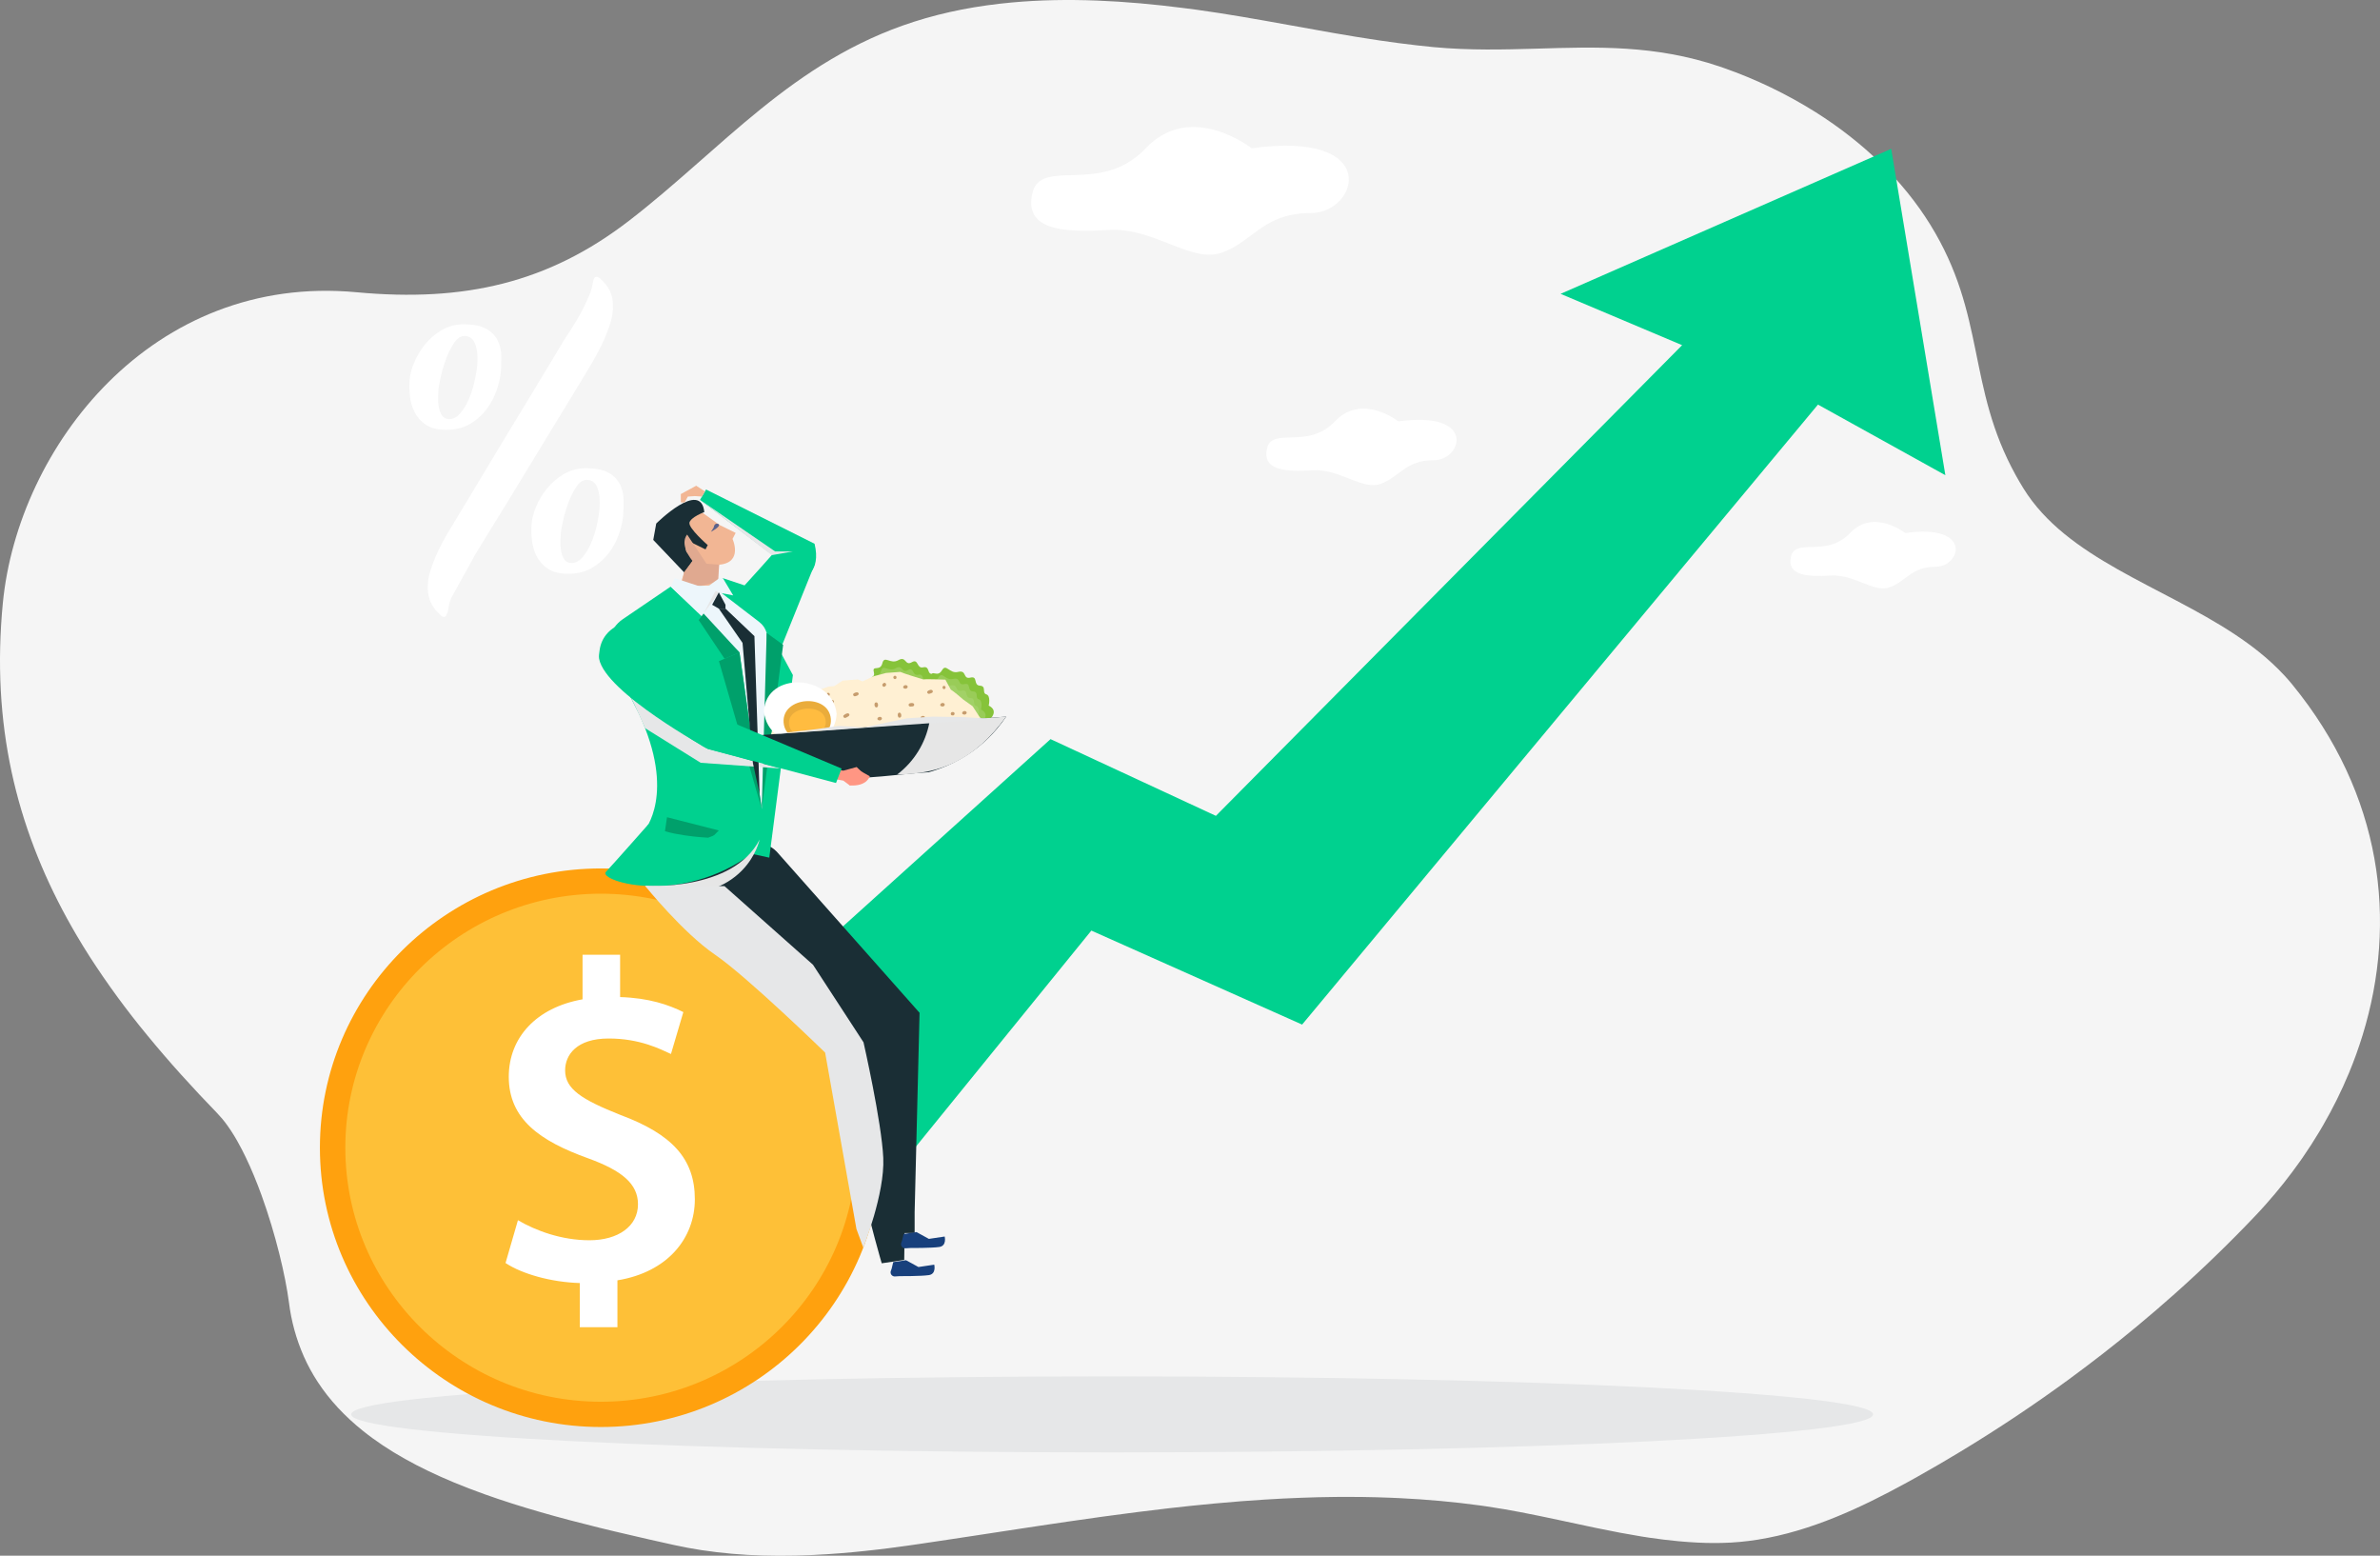 <svg width="606" height="396" viewBox="0 0 606 396" fill="none" xmlns="http://www.w3.org/2000/svg">
<rect x="0" y="0" width="606" height="396" fill="#808080" stroke="none"/>
<g clip-path="url(#clip0_67_370)">
<path d="M601.569 263.507C600.568 266.757 599.411 269.965 598.098 273.129C596.205 277.678 594.017 282.101 591.549 286.369C591.298 286.822 591.038 287.248 590.781 287.684C590.688 287.841 590.596 287.997 590.501 288.153C589.184 290.349 587.794 292.505 586.33 294.623C586.12 294.924 585.908 295.229 585.694 295.528C582.981 299.378 580.048 303.071 576.91 306.588C575.999 307.622 575.062 308.641 574.099 309.644C567.624 316.453 560.829 323.025 553.714 329.36C550.561 332.17 547.351 334.929 544.083 337.636C541.154 340.066 538.178 342.453 535.156 344.799C532.626 346.76 530.062 348.697 527.465 350.609C527.31 350.725 527.158 350.836 527.01 350.953C518.074 357.504 508.795 363.692 499.173 369.515C495.55 371.71 491.882 373.846 488.168 375.926C487.314 376.404 486.453 376.883 485.585 377.357C473.954 383.736 461.166 389.757 447.562 391.923C444.54 392.41 441.488 392.689 438.427 392.756C437.676 392.774 436.922 392.779 436.17 392.774C434.947 392.774 433.726 392.736 432.502 392.679L432.19 392.666C430.596 392.586 428.978 392.469 427.375 392.322C424.889 392.095 422.404 391.776 419.923 391.416C419.261 391.316 418.6 391.212 417.935 391.108C416.137 390.817 414.341 390.502 412.548 390.164C410.443 389.769 408.338 389.35 406.233 388.908C399.855 387.584 393.477 386.13 387.167 384.926C385.818 384.665 384.471 384.419 383.126 384.188C381.592 383.923 380.062 383.679 378.538 383.457L376.959 383.231C370.15 382.296 363.326 381.691 356.499 381.359C355.679 381.316 354.861 381.282 354.041 381.248C351.702 381.156 349.364 381.093 347.027 381.06C345.783 381.042 344.539 381.033 343.296 381.033C342.359 381.033 341.422 381.037 340.485 381.044L339.316 381.06C336.769 381.087 334.22 381.149 331.669 381.246C328.436 381.359 325.206 381.518 321.979 381.723C319.989 381.848 318.001 381.988 316.013 382.142C313.695 382.323 311.379 382.521 309.065 382.735C307.016 382.925 304.966 383.128 302.914 383.344C301.107 383.537 299.3 383.736 297.493 383.942C294.759 384.254 292.034 384.584 289.317 384.933C283.431 385.68 277.552 386.499 271.691 387.355C269.273 387.705 266.859 388.062 264.449 388.426L259.957 389.105L252.298 390.271L252.146 390.296L249.412 390.712L248.046 390.918L241.417 391.923C238.882 392.303 236.351 392.681 233.822 393.055C233.674 393.08 233.524 393.1 233.366 393.121C232.644 393.228 231.919 393.332 231.193 393.433L229.672 393.641C228.546 393.792 227.419 393.943 226.289 394.094C225.328 394.216 224.365 394.333 223.403 394.445C219.168 394.941 214.915 395.35 210.658 395.62C205.191 395.98 199.723 396.12 194.27 395.959C188.998 395.823 183.739 395.36 178.525 394.572C176.232 394.22 173.954 393.795 171.691 393.297C169.565 392.828 167.456 392.357 165.365 391.885C162.386 391.21 159.438 390.526 156.522 389.832C155.19 389.515 153.867 389.195 152.552 388.872C142.219 386.33 132.412 383.584 123.444 380.381C120.764 379.423 118.161 378.422 115.635 377.379C106.735 373.689 98.867 369.404 92.4 364.214C87.824 360.547 83.945 356.431 80.892 351.764C79.53 349.686 78.341 347.501 77.338 345.231C75.427 340.882 74.161 336.282 73.578 331.572C72.703 324.813 70.188 314.16 66.596 304.257C65.382 300.911 64.042 297.649 62.605 294.654C61.921 293.217 61.202 291.843 60.47 290.55C60.015 289.729 59.532 288.936 59.049 288.185L58.743 287.716C58.445 287.263 58.14 286.824 57.832 286.401C57.073 285.336 56.235 284.329 55.327 283.386C49.01 276.867 43.026 270.279 37.502 263.538C32.257 257.194 27.389 250.552 22.923 243.645C21.747 241.81 20.608 239.958 19.506 238.088C6.009 215.144 -1.602 189.689 0.285 159.075C0.394 157.228 0.541 155.363 0.727 153.48C4.59 113.78 38.711 69.528 90.794 74.392C118.305 76.955 139.697 71.97 160.208 56.154C183.707 38.045 201.84 15.445 232.685 5.548C240.706 2.974 249.034 1.424 257.515 0.643C271.93 -0.693 286.764 0.19 301.213 2.03C302.384 2.178 303.548 2.331 304.716 2.483C320.222 4.62 335.576 7.984 351.088 10.275C354.311 10.755 357.547 11.179 360.797 11.549C362.23 11.71 363.66 11.857 365.098 12.002C374.187 12.842 382.779 12.627 391.215 12.384C406.572 11.932 421.409 11.393 437.796 16.912C438.124 17.023 438.452 17.138 438.78 17.251C447.032 20.131 454.931 23.928 462.325 28.569C474.332 36.155 484.48 45.852 491.483 57.177C505.791 80.323 500.711 98.319 513.294 121.048C513.891 122.121 514.522 123.21 515.203 124.306C526.235 142.157 550.343 149.104 569.026 161.475C571.15 162.881 573.2 164.357 575.156 165.923C577.49 167.784 579.681 169.816 581.71 172.001C582.364 172.712 583.002 173.438 583.617 174.19C606.629 202.307 610.494 234.5 601.569 263.507Z" fill="#F5F5F5"/>
<path d="M283.173 369.708C390.185 369.708 476.935 365.376 476.935 360.033C476.935 354.69 390.185 350.358 283.173 350.358C176.161 350.358 89.411 354.69 89.411 360.033C89.411 365.376 176.161 369.708 283.173 369.708Z" fill="#E6E7E8"/>
<path d="M149.526 294.521L267.49 188.147L309.595 207.676L428.304 87.863L397.36 74.798L481.542 37.88L495.335 120.967L462.897 102.991L331.546 260.808L277.882 236.882L212.997 316.754L149.526 294.521Z" fill="#00D18F"/>
<path d="M201.297 340.153C227.972 313.645 227.972 270.667 201.296 244.159C174.621 217.651 131.372 217.651 104.696 244.159C78.021 270.667 78.021 313.645 104.696 340.153C131.372 366.661 174.621 366.661 201.297 340.153Z" fill="#FEC037"/>
<path d="M152.996 363.247C113.547 363.247 81.455 331.357 81.455 292.155C81.455 252.953 113.547 221.061 152.996 221.061C192.446 221.061 224.549 252.953 224.549 292.155C224.549 331.357 192.446 363.247 152.996 363.247ZM152.996 227.492C117.116 227.492 87.927 256.5 87.927 292.155C87.927 327.81 117.116 356.816 152.996 356.816C188.876 356.816 218.068 327.81 218.068 292.155C218.068 256.5 188.876 227.492 152.996 227.492Z" fill="#FFA10E"/>
<path d="M147.629 337.849V326.603C140.28 326.377 132.929 324.285 128.722 321.503L131.879 310.606C136.435 313.273 142.963 315.708 150.077 315.708C157.428 315.708 162.444 312.114 162.444 306.55C162.444 301.343 158.362 297.97 149.729 294.842C137.478 290.435 129.546 284.882 129.546 274.089C129.546 264.129 136.546 256.469 148.328 254.382V243.023H157.895V253.804C165.244 254.031 170.26 255.774 173.994 257.628L170.843 268.294C168.044 267.017 162.911 264.353 154.977 264.353C146.811 264.353 143.895 268.525 143.895 272.468C143.895 277.222 148.096 279.886 158.018 283.827C171.085 288.696 176.925 294.955 176.925 305.275C176.925 315.127 170.044 323.821 157.21 325.908V337.849H147.629Z" fill="white"/>
<path d="M197.778 216.798L234.139 257.809L232.886 308.598V313.882H226.752L219.87 265.333L179.143 223.58C179.143 223.58 191.182 209.847 197.778 216.798Z" fill="#1A2E35"/>
<path d="M196.514 170.724L207.405 143.708C207.405 143.708 203.077 133.822 197.919 139.719C192.762 145.616 184.479 154.573 184.479 154.573L196.514 170.724Z" fill="#00D18F"/>
<path d="M230.699 320.792L233.857 322.522L237.879 321.922C237.879 321.922 238.476 324.285 236.513 324.58C234.549 324.874 229.061 324.847 229.061 324.847L227.893 324.919C227.717 324.932 227.54 324.901 227.379 324.828C227.218 324.755 227.078 324.644 226.972 324.503C226.866 324.363 226.797 324.198 226.772 324.025C226.746 323.851 226.765 323.673 226.827 323.509L227.027 322.963L227.433 321.266L230.699 320.792Z" fill="#18407C"/>
<path d="M195.175 217.201L230.97 261.485V280.203L217.726 283.442C217.726 283.442 214.362 273.141 215.965 267.941L185.539 242.455C185.539 242.455 155.103 228.246 165.265 211.06L195.175 217.201Z" fill="#1A2E35"/>
<path d="M230.97 269.65L230.234 320.718L224.508 321.574C224.508 321.574 212.915 282.576 215.965 267.946L230.97 269.65Z" fill="#1A2E35"/>
<path d="M177.083 129.243L183.266 133.657L187.316 135.649L186.518 137.184C186.518 137.184 189.311 143.23 183.101 143.748L182.418 146.709L180.812 153.391L175.411 151.515L172.247 152.031L174.195 145.693C174.195 145.693 174.361 132.853 177.083 129.243Z" fill="#F2B694"/>
<path d="M179.334 130.35C179.334 130.35 175.862 131.635 175.555 133.048C175.247 134.46 180.206 138.752 180.206 138.752L179.637 139.848L175.691 137.908C175.691 137.908 173.641 139.649 175.222 140.975L177.029 141.863L174.193 145.693L166.336 137.437L167.088 133.27C167.088 133.27 178.459 121.947 179.334 130.35Z" fill="#1A2E35"/>
<path d="M183.108 143.753L179.901 143.499L174.967 136.079C174.967 136.079 172.748 138.245 176.333 142.798L175.037 144.55L174.183 145.702L173.345 150.302L182.855 148.061L183.108 143.753Z" fill="#E0A990"/>
<path d="M182.969 133.415C182.969 133.415 181.944 132.846 181.71 134.302L181.026 135.37C181.026 135.37 183.651 134.042 182.969 133.415Z" fill="#5B628C"/>
<path d="M184.063 147.171L189.573 149.011L201.89 171.845L195.878 218.313L164.085 211.393C164.085 211.393 172.24 202.112 162.648 181.624L155.834 168.2C154.923 166.407 154.698 164.346 155.201 162.4C155.703 160.454 156.9 158.755 158.568 157.62L170.764 149.326L180.286 149.233L184.063 147.171Z" fill="#00D18F"/>
<path d="M170.769 149.328L188.288 166.079L193.954 205.944L195.942 176.404L195.211 161.108C194.898 160.001 194.235 159.025 193.318 158.324L181.202 149.022L170.769 149.328Z" fill="#EDF6FB"/>
<path d="M171.8 147.175L183.06 150.858L177.778 155.888L170.769 149.328L171.8 147.175Z" fill="#EDF6FB"/>
<path d="M179.143 156.174L182.113 150.519L182.719 150.281L184.086 150.858H183.061L179.143 156.174Z" fill="#E6E7E8"/>
<path d="M183.16 147.175L180.29 149.235L183.06 150.858L186.687 151.562L184.065 147.175H183.16Z" fill="#EDF6FB"/>
<path d="M183.026 150.797L181.327 153.942L183.026 154.929H184.724V153.942L183.026 150.797Z" fill="#1A2E35"/>
<path d="M193.956 205.937L183.061 168.295L188.291 166.072L193.956 205.937Z" fill="#00A06B"/>
<path d="M184.497 167.684L177.907 157.848L179.142 156.173L188.29 166.072L185.092 167.43L184.497 167.684Z" fill="#00A06B"/>
<path d="M169.837 208.029L183.026 211.395L179.142 215.309L169.297 211.669L169.837 208.029Z" fill="#00A06B"/>
<path d="M193.956 205.937L199.403 164.155L195.211 161.101L193.956 205.937Z" fill="#00A06B"/>
<path d="M165.119 209.795C165.119 209.795 156.463 219.601 154.274 221.946C152.085 224.291 174.935 231.467 193.954 215.309V208.029L180.3 213.235C180.3 213.235 169.295 212.765 165.119 209.795Z" fill="#00D18F"/>
<g style="mix-blend-mode:multiply">
<path d="M164.249 225.493C164.249 225.493 186.659 226.974 193.407 213.722C193.407 213.722 190.111 230.473 166.374 227.379L164.249 225.493Z" fill="#E6E6E6"/>
</g>
<g style="mix-blend-mode:multiply">
<path d="M160.62 177.633C160.62 177.633 178.454 190.167 180.29 190.656C182.126 191.145 198.812 195.636 198.812 195.636L178.413 194.169L164.249 185.354C164.249 185.354 161.736 179.484 160.62 177.633Z" fill="#E6E7E8"/>
</g>
<path d="M184.723 154.928L192.095 161.928L193.407 202.082L191.708 194.241L189.065 163.648L183.026 154.928H184.723Z" fill="#1A2E35"/>
<path d="M207.405 138.411L179.78 124.602L178.231 127.251L204.451 147.171C204.451 147.171 209.182 145.693 207.405 138.411Z" fill="#00D18F"/>
<g style="mix-blend-mode:multiply">
<path d="M196.512 141.317L201.89 140.364H197.357L178.231 127.246L196.512 141.317Z" fill="#E6E7E8"/>
</g>
<path d="M179.493 125.094L177.272 123.64L173.354 125.764V127.887H174.326L175.137 126.407L176.914 126.278L178.729 126.398L179.493 125.094Z" fill="#F2B694"/>
<path d="M233.357 313.628L236.515 315.358L240.537 314.758C240.537 314.758 241.134 317.123 239.171 317.418C237.207 317.712 231.722 317.682 231.722 317.682L230.553 317.755C230.379 317.768 230.203 317.738 230.043 317.668C229.883 317.597 229.743 317.487 229.636 317.349C229.529 317.212 229.459 317.049 229.431 316.877C229.403 316.705 229.418 316.529 229.476 316.365L229.676 315.817L230.082 314.119L233.357 313.628Z" fill="#18407C"/>
<g style="mix-blend-mode:multiply">
<path d="M164.249 225.493C164.249 225.493 173.851 237.404 182.058 243.014C190.265 248.623 210.095 267.937 210.095 267.937L218.068 312.847L219.81 317.569C219.81 317.569 225.312 303.895 224.902 294.749C224.492 285.604 219.87 265.322 219.87 265.322L207.008 245.578L184.479 225.568L164.249 225.493Z" fill="#E6E7E8"/>
</g>
<path d="M250.904 183.917C252.339 183.186 254.424 180.938 251.749 179.616C251.749 179.616 252.339 177.094 251.141 176.748C249.943 176.401 251.273 174.649 249.506 174.538C247.738 174.428 249.084 171.994 247.084 172.485C245.084 172.977 246.264 170.48 243.959 171.032C241.654 171.584 240.947 168.723 239.824 170.654C238.701 172.585 237.196 170.301 237.12 172.137C237.045 173.973 235.952 172.433 235.904 174.364C235.856 176.295 238.269 178.439 238.615 179.147C238.961 179.856 240.893 182.253 240.893 182.253C241.498 183.353 242.199 184.397 242.988 185.375L250.904 183.917Z" fill="#86C33A"/>
<path d="M249.016 184.521C250.319 183.858 252.205 181.818 249.783 180.614C249.783 180.614 250.319 178.325 249.23 178.009C248.141 177.692 249.351 176.103 247.745 176.003C246.139 175.903 247.362 173.694 245.546 174.14C243.731 174.586 244.799 172.315 242.708 172.818C240.617 173.321 239.975 170.722 238.952 172.474C237.929 174.226 236.564 172.155 236.496 173.832C236.428 175.509 235.437 174.101 235.391 175.856C235.346 177.61 237.539 179.561 237.854 180.2C238.168 180.838 239.934 183.02 239.934 183.02C240.484 184.019 241.12 184.968 241.836 185.857L249.016 184.521Z" fill="#99CC58"/>
<path d="M248.337 186.196C249.64 185.533 251.526 183.493 249.105 182.289C249.105 182.289 249.64 179.998 248.551 179.684C247.462 179.369 248.672 177.778 247.066 177.678C245.46 177.578 246.683 175.369 244.868 175.815C243.052 176.261 244.123 173.991 242.029 174.493C239.936 174.996 239.296 172.397 238.275 174.149C237.255 175.901 235.886 173.83 235.82 175.507C235.754 177.185 234.758 175.777 234.713 177.531C234.667 179.285 236.861 181.236 237.175 181.875C237.489 182.513 239.255 184.695 239.255 184.695C239.805 185.693 240.441 186.642 241.157 187.529L248.337 186.196Z" fill="#A2D167"/>
<path d="M239.052 178.482C240.223 177.379 241.588 174.634 238.649 174.115C238.649 174.115 238.503 171.53 237.253 171.532C236.002 171.535 236.797 169.481 235.062 169.869C233.326 170.256 233.938 167.544 232.157 168.574C230.376 169.604 230.79 166.876 228.74 168.049C226.69 169.221 225.198 166.672 224.665 168.839C224.132 171.005 222.041 169.232 222.487 171.014C222.934 172.795 221.451 171.625 221.95 173.493C222.449 175.36 225.367 176.75 225.902 177.327C226.437 177.904 228.977 179.67 228.977 179.67C229.868 180.557 230.835 181.364 231.868 182.083L239.052 178.482Z" fill="#86C33A"/>
<path d="M237.408 179.582C238.472 178.584 239.711 176.096 237.041 175.618C237.041 175.618 236.909 173.271 235.775 173.271C234.64 173.271 235.353 171.408 233.784 171.761C232.214 172.114 232.763 169.649 231.146 170.584C229.529 171.519 229.916 169.042 228.05 170.108C226.185 171.175 224.834 168.857 224.349 170.824C223.863 172.791 221.966 171.184 222.371 172.802C222.777 174.421 221.428 173.357 221.882 175.052C222.335 176.748 224.989 178.011 225.472 178.536C225.954 179.061 228.264 180.664 228.264 180.664C229.073 181.469 229.952 182.201 230.891 182.853L237.408 179.582Z" fill="#99CC58"/>
<path d="M237.232 181.386C238.294 180.385 239.535 177.9 236.865 177.42C236.865 177.42 236.733 175.072 235.599 175.075C234.464 175.077 235.175 173.212 233.606 173.563C232.036 173.914 232.587 171.453 230.97 172.388C229.353 173.323 229.74 170.846 227.872 171.91C226.004 172.974 224.656 170.661 224.17 172.628C223.685 174.595 221.788 172.988 222.195 174.604C222.603 176.22 221.252 175.159 221.706 176.854C222.159 178.549 224.813 179.815 225.293 180.338C225.774 180.861 228.086 182.466 228.086 182.466C228.896 183.27 229.775 184.003 230.713 184.657L237.232 181.386Z" fill="#A2D167"/>
<path d="M196.074 188.098L197.277 182.916L201.701 181.105L201.509 178.581L203.915 177.223L209.248 175.369L211.027 174.763L212.393 174.661L214.567 173.244L216.617 173.09L218.439 172.954L219.617 173.45L222.259 172.209L225.599 171.304C226.332 171.247 228.476 171.091 229.243 171.03C230.155 171.464 234.054 172.632 235.093 172.954C235.863 172.798 239.863 172.988 240.717 173.004L242.089 175.534C242.863 176.008 244.551 177.44 245.246 178.054L247.658 179.779L249.481 182.602L251.182 183.96C248.54 185.843 238.64 185.562 234.469 186.16C221.006 187.156 208.977 188.745 196.074 188.098Z" fill="#FFF0D3"/>
<path d="M211.523 178.409C211.453 178.907 210.79 179.654 211.361 180.025C212.106 180.268 212.122 179.081 212.334 178.62C212.391 178.167 211.699 177.993 211.523 178.409Z" fill="#C69C6D"/>
<path d="M217.776 177.223C218.273 177.144 219.057 176.725 218.394 176.252C218.187 176.219 217.975 176.236 217.777 176.302C217.579 176.369 217.399 176.482 217.255 176.632C217.221 176.708 217.209 176.791 217.222 176.873C217.234 176.955 217.27 177.032 217.325 177.094C217.38 177.156 217.452 177.201 217.532 177.224C217.612 177.247 217.697 177.247 217.776 177.223Z" fill="#C69C6D"/>
<path d="M222.671 179.242C222.599 179.717 222.961 180.385 223.46 179.921C223.544 179.758 223.581 179.575 223.567 179.392C223.553 179.209 223.488 179.033 223.38 178.884C223.315 178.831 223.236 178.798 223.152 178.788C223.068 178.779 222.984 178.794 222.909 178.832C222.833 178.869 222.771 178.928 222.729 179.001C222.687 179.073 222.667 179.156 222.671 179.24V179.242Z" fill="#C69C6D"/>
<path d="M231.801 179.858C232.125 179.804 232.633 179.921 232.756 179.523C232.954 178.808 231.799 178.864 231.443 179.154C231.39 179.218 231.356 179.297 231.346 179.38C231.337 179.463 231.352 179.548 231.39 179.622C231.428 179.697 231.487 179.759 231.56 179.801C231.633 179.843 231.717 179.863 231.801 179.858Z" fill="#C69C6D"/>
<path d="M230.428 175.299C230.952 175.405 231.417 174.79 230.884 174.466C230.162 174.133 229.483 175.159 230.428 175.299Z" fill="#C69C6D"/>
<path d="M239.866 179.833C240.39 179.939 240.854 179.326 240.321 179.002C239.599 178.667 238.921 179.695 239.866 179.833Z" fill="#C69C6D"/>
<path d="M236.661 176.598C237.016 176.476 237.663 176.386 237.492 175.865C237.264 175.335 236.392 175.691 236.125 176.008C236.089 176.084 236.077 176.17 236.09 176.254C236.103 176.337 236.14 176.416 236.197 176.479C236.254 176.541 236.328 176.586 236.411 176.608C236.493 176.629 236.58 176.626 236.661 176.598Z" fill="#C69C6D"/>
<path d="M223.865 183.371C224.386 183.478 224.853 182.862 224.32 182.538C223.591 182.203 222.912 183.231 223.865 183.371Z" fill="#C69C6D"/>
<path d="M215.289 182.728C215.731 182.536 216.763 182.117 216.036 181.596C215.614 181.49 215.047 181.852 214.758 182.14C214.722 182.216 214.71 182.301 214.723 182.384C214.735 182.467 214.772 182.545 214.828 182.608C214.885 182.67 214.958 182.715 215.04 182.737C215.122 182.758 215.208 182.755 215.289 182.728Z" fill="#C69C6D"/>
<path d="M204.009 184.446C204.398 184.166 204.583 183.448 203.92 183.432C203.093 183.584 203.038 185.048 204.009 184.446Z" fill="#C69C6D"/>
<path d="M205.145 180.261C205.466 180.206 205.974 180.324 206.1 179.926C206.296 179.21 205.143 179.267 204.785 179.557C204.731 179.621 204.698 179.7 204.688 179.784C204.679 179.867 204.694 179.951 204.732 180.026C204.771 180.101 204.83 180.163 204.904 180.205C204.977 180.247 205.061 180.266 205.145 180.261Z" fill="#C69C6D"/>
<path d="M225.405 174.677C225.963 174.303 225.387 173.472 224.888 173.963C224.332 174.337 224.908 175.17 225.405 174.677Z" fill="#C69C6D"/>
<path d="M242.531 182.11C243.168 182.205 243.269 181.227 242.613 181.248C241.975 181.153 241.875 182.133 242.531 182.11Z" fill="#C69C6D"/>
<path d="M234.838 183.127C235.359 183.233 235.826 182.619 235.293 182.296C234.571 181.961 233.888 182.988 234.838 183.127Z" fill="#C69C6D"/>
<path d="M229.48 182.228C229.553 181.753 229.191 181.096 228.692 181.549C228.609 181.712 228.572 181.896 228.586 182.078C228.6 182.261 228.664 182.437 228.772 182.586C228.837 182.639 228.916 182.673 229 182.682C229.083 182.691 229.168 182.676 229.243 182.639C229.319 182.601 229.381 182.542 229.423 182.47C229.465 182.397 229.485 182.314 229.48 182.23V182.228Z" fill="#C69C6D"/>
<path d="M210.321 184.68C210.429 184.664 210.527 184.608 210.595 184.523C210.663 184.439 210.696 184.331 210.688 184.223C210.679 184.115 210.63 184.014 210.55 183.941C210.469 183.868 210.364 183.827 210.255 183.828C210.147 183.844 210.049 183.9 209.981 183.985C209.913 184.069 209.88 184.177 209.888 184.285C209.896 184.393 209.946 184.494 210.026 184.567C210.106 184.64 210.212 184.68 210.321 184.68Z" fill="#C69C6D"/>
<path d="M198.808 185.427C199.366 185.053 198.788 184.222 198.291 184.713C197.735 185.087 198.311 185.918 198.808 185.427Z" fill="#C69C6D"/>
<path d="M245.446 181.891C245.97 181.997 246.437 181.384 245.902 181.06C245.182 180.725 244.501 181.753 245.446 181.891Z" fill="#C69C6D"/>
<path d="M240.407 175.421C240.515 175.406 240.613 175.35 240.681 175.265C240.749 175.181 240.782 175.074 240.774 174.966C240.766 174.858 240.717 174.757 240.637 174.684C240.558 174.61 240.453 174.57 240.344 174.57C240.236 174.586 240.138 174.641 240.07 174.726C240.002 174.81 239.969 174.917 239.977 175.025C239.985 175.133 240.034 175.234 240.114 175.307C240.194 175.381 240.299 175.422 240.407 175.421Z" fill="#C69C6D"/>
<path d="M227.897 172.865C228.448 172.825 228.382 171.974 227.831 172.014C227.723 172.03 227.625 172.086 227.557 172.171C227.489 172.255 227.456 172.362 227.464 172.471C227.473 172.579 227.522 172.68 227.602 172.753C227.683 172.826 227.788 172.866 227.897 172.865Z" fill="#C69C6D"/>
<path d="M210.924 177.203C211.032 177.187 211.13 177.131 211.198 177.046C211.267 176.962 211.3 176.855 211.291 176.747C211.283 176.638 211.234 176.538 211.153 176.464C211.073 176.391 210.967 176.351 210.858 176.352C210.75 176.367 210.653 176.423 210.584 176.508C210.516 176.592 210.483 176.7 210.492 176.808C210.5 176.916 210.549 177.017 210.63 177.09C210.71 177.163 210.815 177.204 210.924 177.203Z" fill="#C69C6D"/>
<path d="M213.027 181.716C212.437 192.439 195.644 191.572 194.505 181.119C194.997 170.74 212.006 171.528 213.027 181.716Z" fill="white"/>
<path d="M211.549 183.018C212.034 189.657 200.047 190.558 199.523 183.923C199.036 177.277 211.025 176.383 211.549 183.018Z" fill="#EAAC3B"/>
<path d="M210.246 183.561C210.596 188.272 201.259 188.974 200.892 184.265C200.526 179.557 209.879 178.862 210.246 183.561Z" fill="#FFBC40"/>
<path d="M256.191 182.416C250.497 190.827 242.874 194.757 236.499 196.564C220.735 197.553 203.168 202.293 190.329 187.373L256.191 182.416Z" fill="#1A2E35"/>
<g style="mix-blend-mode:multiply">
<path d="M256.191 182.416C248.125 193.571 239.475 197.007 228.416 197.17C232.723 193.909 235.658 189.176 236.655 183.887L256.191 182.416Z" fill="#E6E6E6"/>
</g>
<g style="mix-blend-mode:multiply">
<path d="M252.601 182.984L245.132 182.538L237.526 182.42L230.89 182.853L226.068 183.858L220.093 185.135L213.493 184.784L207.965 185.596L196.336 186.921L252.601 182.984Z" fill="#E6E7E8"/>
</g>
<path d="M211.897 195.762L214.733 196.172L218.123 195.251L219.872 196.912L218.446 199.246L216.355 199.927L214.724 198.71L211.435 198.105L211.897 195.762Z" fill="#FF9683"/>
<path d="M216.348 199.927C216.348 199.927 216.575 194.651 218.222 195.78L221.466 197.591C221.466 197.591 220.801 200.24 216.348 199.927Z" fill="#FF9683"/>
<path d="M167.571 161.541C162.915 155.848 153.507 158.39 152.65 165.676C152.575 166.303 152.422 166.982 152.545 167.682C154.14 176.345 180.291 190.656 180.291 190.656L212.865 199.312L214.298 195.636L185.539 183.518L167.571 161.541Z" fill="#00D18F"/>
<path d="M318.701 37.748C318.701 37.748 303.27 25.561 291.727 37.748C280.185 49.936 265.009 39.899 262.857 49.221C260.704 58.542 270.602 59.258 282.249 58.54C293.896 57.822 303.27 67.142 311.206 64.276C319.143 61.41 321.685 54.239 333.758 54.239C345.831 54.239 352.073 33.126 318.701 37.748Z" fill="white"/>
<path d="M485.104 135.683C485.104 135.683 477.077 129.345 471.07 135.683C465.063 142.021 457.174 136.801 456.035 141.65C454.896 146.499 460.067 146.872 466.127 146.501C472.186 146.13 477.061 150.976 481.193 149.484C485.325 147.993 486.66 144.262 492.931 144.262C499.202 144.262 502.469 133.277 485.104 135.683Z" fill="white"/>
<path d="M356.061 107.263C356.061 107.263 346.817 99.963 339.903 107.263C332.99 114.563 323.896 108.551 322.607 114.135C321.318 119.72 327.249 120.148 334.225 119.717C341.2 119.287 346.817 124.872 351.571 123.154C356.325 121.436 357.856 117.141 365.086 117.141C372.316 117.141 376.052 104.494 356.061 107.263Z" fill="white"/>
<path d="M118.072 82.557C120.555 82.557 122.467 82.94 123.808 83.705C125.048 84.369 126.059 85.387 126.713 86.627C127.318 87.859 127.635 89.21 127.642 90.58C127.668 92.037 127.631 93.432 127.53 94.763C127.342 96.367 126.968 97.944 126.414 99.462C125.811 101.175 124.944 102.785 123.845 104.234C122.705 105.735 121.275 106.993 119.637 107.935C117.949 108.922 115.938 109.415 113.605 109.415C111.422 109.415 109.696 108.984 108.43 108.121C107.211 107.31 106.223 106.201 105.562 104.899C104.912 103.603 104.509 102.199 104.371 100.757C104.223 99.404 104.198 98.04 104.295 96.682C104.453 95.177 104.842 93.704 105.45 92.316C106.142 90.65 107.07 89.092 108.207 87.689C109.388 86.227 110.825 84.99 112.45 84.038C114.152 83.04 116.097 82.528 118.072 82.557ZM114.945 152.121C114.589 152.964 114.338 153.846 114.2 154.749C114.1 155.515 113.948 156.02 113.744 156.266C113.644 156.757 113.434 157.018 113.111 157.043C112.788 157.067 112.478 156.907 112.182 156.563C110.989 155.526 110.158 154.453 109.687 153.344C109.213 152.229 108.948 151.038 108.904 149.828C108.88 148.27 109.12 146.719 109.612 145.24C110.141 143.544 110.788 141.887 111.548 140.28C112.318 138.653 113.125 137.137 113.968 135.73C114.81 134.324 115.506 133.177 116.054 132.29C116.7 131.203 117.754 129.451 119.218 127.033C120.682 124.616 122.333 121.865 124.17 118.782C126.006 115.699 127.956 112.468 130.018 109.087C132.08 105.707 134.029 102.501 135.863 99.469C137.699 96.433 139.313 93.755 140.704 91.438C142.095 89.12 143.088 87.467 143.683 86.48C144.824 84.804 145.941 83.04 147.034 81.19C148.134 79.321 149.105 77.38 149.939 75.379C150.336 74.544 150.624 73.662 150.795 72.753C150.86 72.238 150.972 71.73 151.13 71.234C151.278 70.743 151.513 70.483 151.836 70.458C152.16 70.433 152.494 70.594 152.843 70.94C155.075 72.914 156.138 75.183 156.032 77.747C156.132 79.079 155.922 80.585 155.401 82.263C154.872 83.958 154.225 85.614 153.465 87.22C152.692 88.849 151.885 90.39 151.043 91.845C150.202 93.3 149.507 94.472 148.959 95.36C148.312 96.447 147.257 98.183 145.793 100.567C144.329 102.951 142.666 105.677 140.804 108.743C138.942 111.804 136.994 115.01 134.959 118.364C132.924 121.717 130.981 124.906 129.132 127.93C127.271 130.937 125.621 133.614 124.18 135.959C122.738 138.304 121.722 139.967 121.129 140.948C120.879 141.342 120.633 141.786 120.384 142.279C120.136 142.773 119.788 143.411 119.341 144.203C118.895 144.995 118.323 146.014 117.628 147.275C116.933 148.536 116.036 150.15 114.945 152.121ZM118.298 85.518C117.303 85.518 116.409 86.11 115.617 87.295C114.771 88.578 114.083 89.956 113.567 91.401C113.016 92.887 112.567 94.407 112.225 95.954C111.98 96.978 111.793 98.016 111.667 99.061C111.617 99.605 111.579 100.295 111.555 101.133C111.53 101.976 111.593 102.819 111.742 103.65C111.862 104.414 112.14 105.145 112.56 105.796C112.956 106.386 113.577 106.682 114.423 106.683C115.365 106.683 116.233 106.252 117.029 105.388C117.901 104.405 118.617 103.294 119.15 102.095C119.799 100.679 120.309 99.205 120.674 97.692C121.058 96.172 121.334 94.628 121.498 93.07C121.696 90.848 121.535 89.037 121.015 87.637C120.496 86.236 119.59 85.53 118.298 85.518ZM149.203 119.19C151.684 119.19 153.595 119.572 154.936 120.338C156.178 121 157.19 122.018 157.841 123.26C158.449 124.493 158.767 125.846 158.772 127.219C158.795 128.674 158.758 130.067 158.661 131.4C158.471 133.004 158.096 134.581 157.542 136.099C156.937 137.819 156.057 139.431 154.936 140.873C153.777 142.368 152.335 143.625 150.693 144.572C149.002 145.562 146.992 146.056 144.661 146.053C142.474 146.053 140.748 145.621 139.483 144.758C138.265 143.948 137.279 142.839 136.619 141.539C135.969 140.242 135.565 138.837 135.428 137.394C135.28 136.041 135.254 134.677 135.353 133.32C135.452 132.038 135.837 130.583 136.508 128.953C137.204 127.283 138.145 125.724 139.301 124.328C140.5 122.867 141.95 121.627 143.583 120.666C145.284 119.67 147.229 119.159 149.203 119.19ZM149.431 122.151C148.437 122.151 147.544 122.742 146.749 123.925C145.903 125.209 145.215 126.588 144.699 128.034C144.148 129.518 143.7 131.039 143.358 132.584C143.114 133.609 142.928 134.646 142.799 135.692C142.749 136.235 142.712 136.926 142.688 137.765C142.664 138.608 142.726 139.45 142.875 140.28C142.994 141.045 143.273 141.776 143.695 142.426C144.091 143.019 144.711 143.316 145.556 143.316C146.499 143.316 147.368 142.884 148.162 142.021C149.035 141.037 149.752 139.927 150.287 138.727C150.935 137.311 151.446 135.837 151.813 134.325C152.195 132.803 152.469 131.257 152.633 129.698C152.829 127.479 152.668 125.668 152.148 124.265C151.629 122.861 150.721 122.157 149.426 122.151H149.431Z" fill="white"/>
</g>
<defs>
<clipPath id="clip0_67_370">
<rect width="606" height="396" fill="white"/>
</clipPath>
</defs>
</svg>
